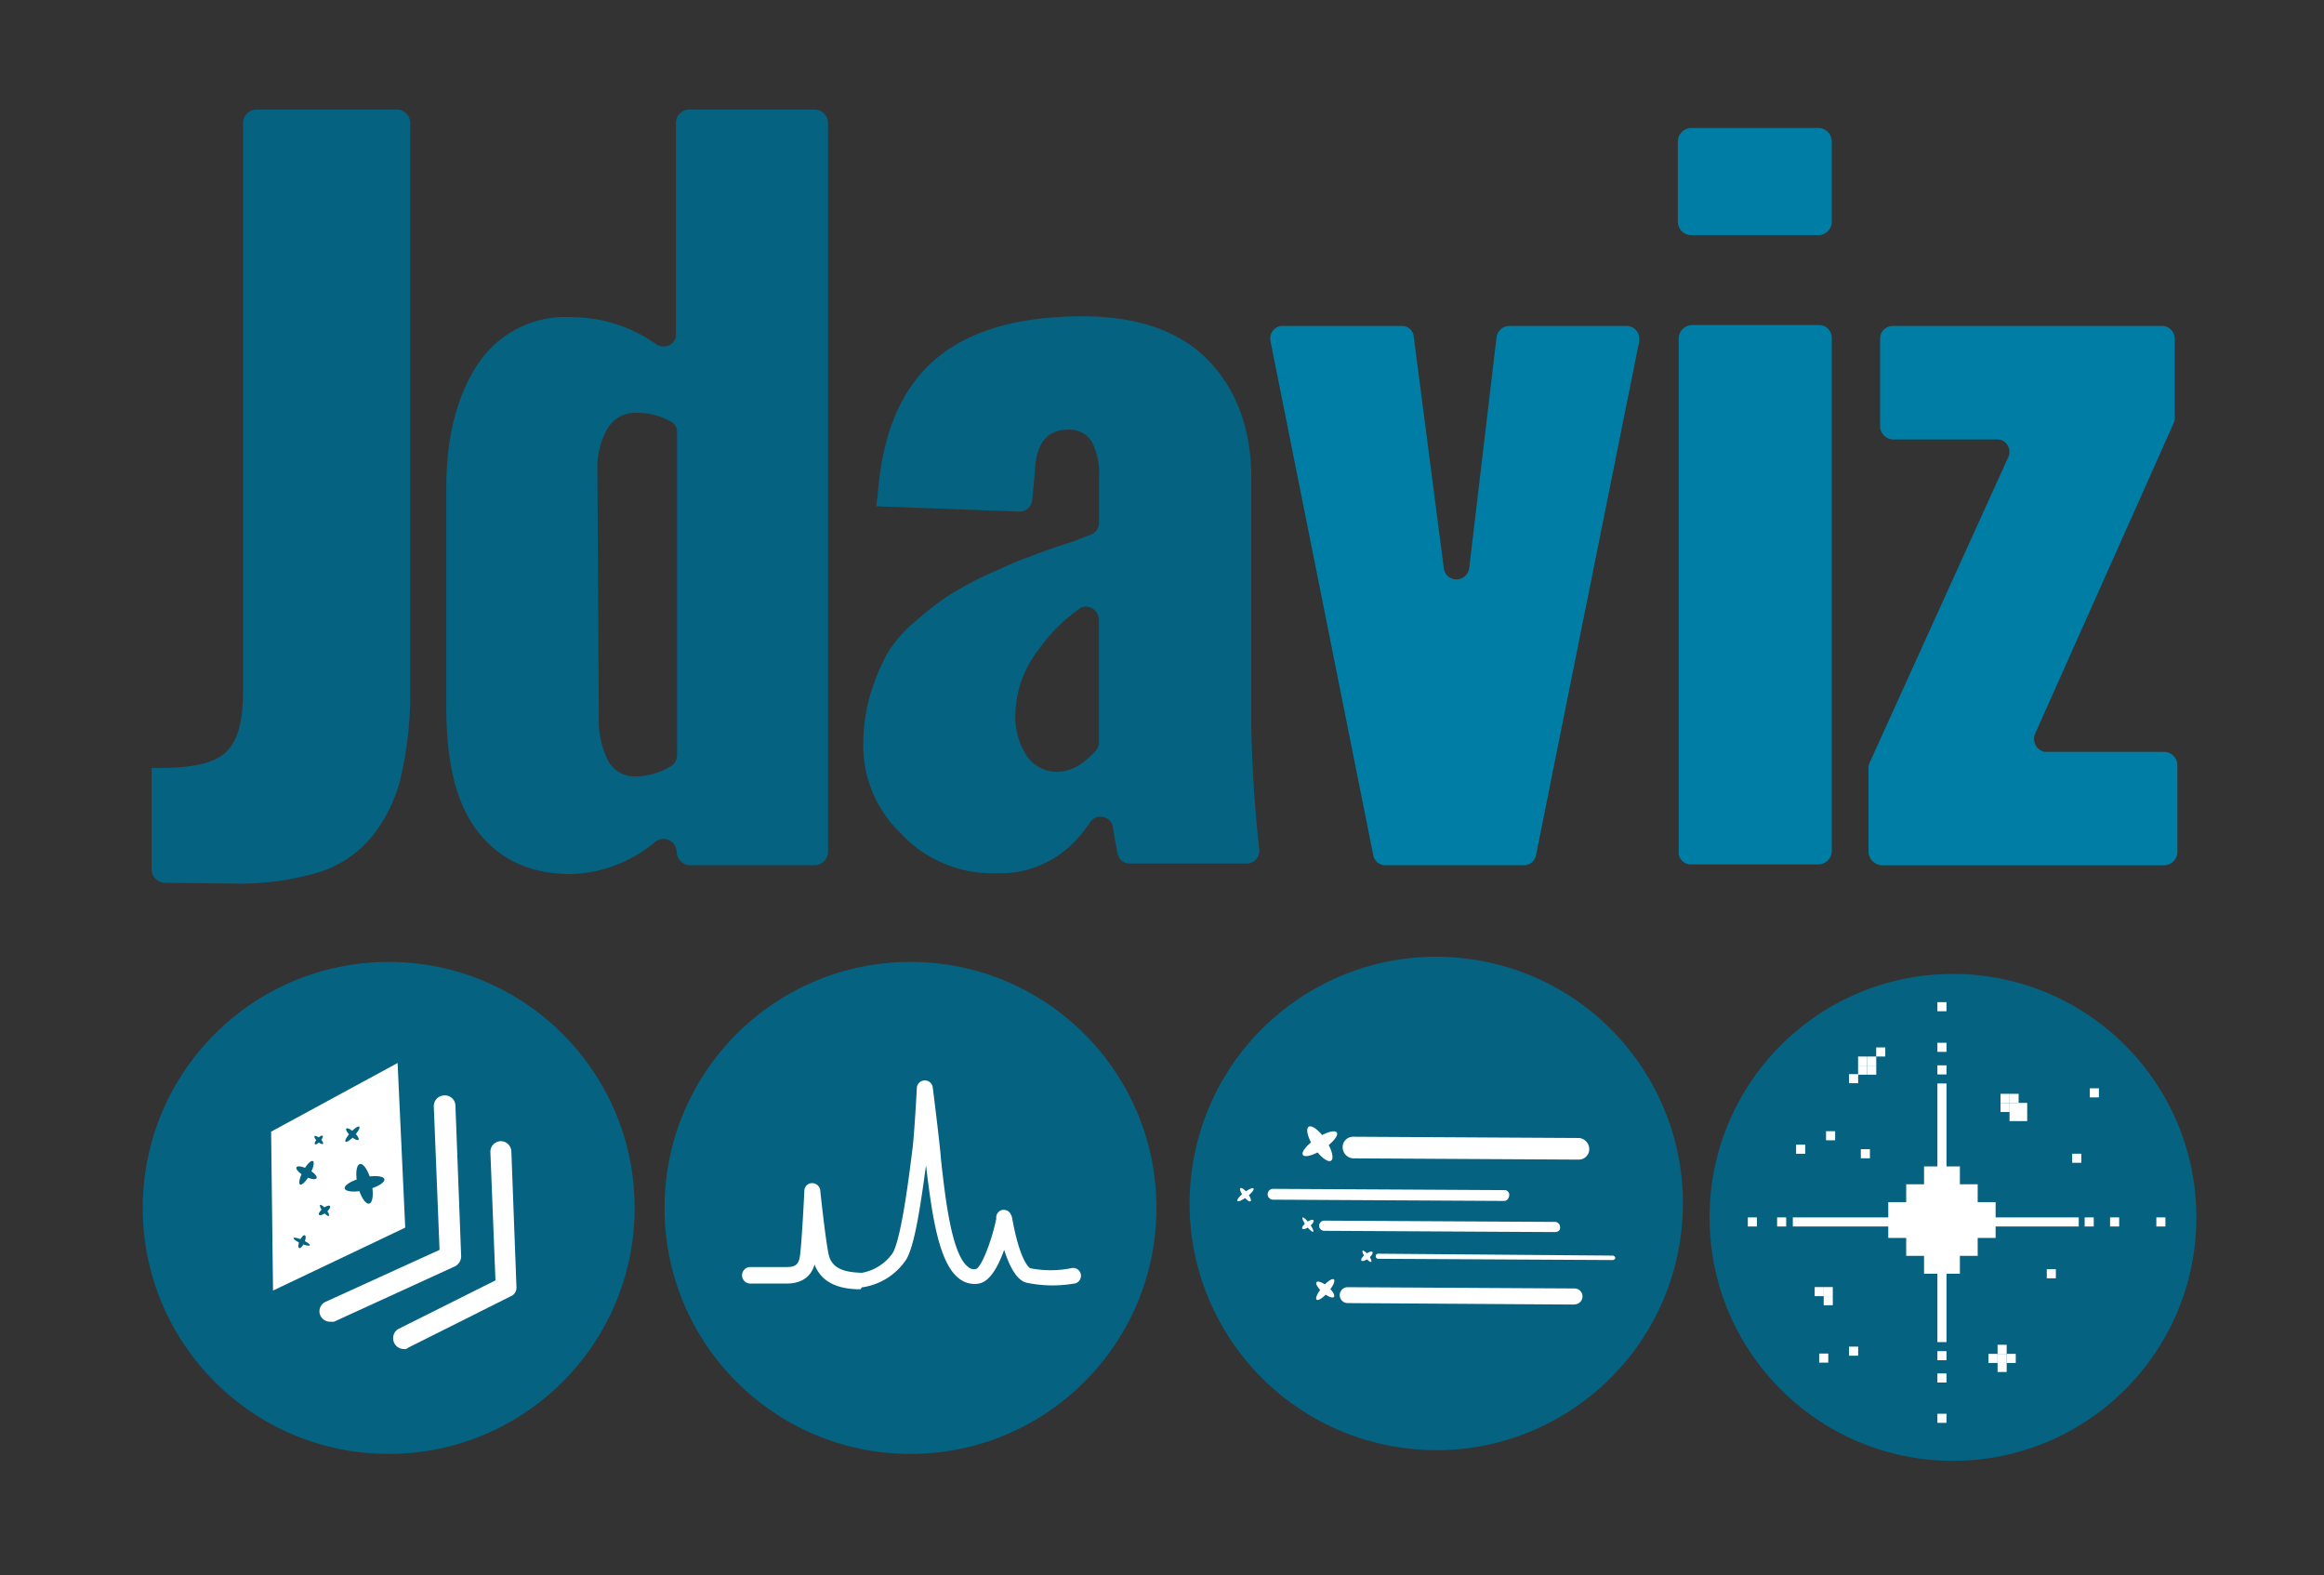 <svg id="Layer_1" data-name="Layer 1" xmlns="http://www.w3.org/2000/svg" viewBox="0 0 365.67 247.83"><rect x="0" y="0" width="365.67" height="247.83" fill="#333333" stroke="none"/><defs><style>.cls-1{fill:#056281;}.cls-2{fill:#007da4;}.cls-3{fill:#fff;}</style></defs><path class="cls-1" d="M25.93,138.89a2.13,2.13,0,0,1-2.07-2.08v-16h1.38c4.85,0,8.17-.69,10-2.22,2.07-1.66,3-4.84,3-9.82V19.31a2.12,2.12,0,0,1,2.08-2.07H62.47a2.12,2.12,0,0,1,2.08,2.07v90.38A58.29,58.29,0,0,1,63,122.56a23.89,23.89,0,0,1-4.43,9,17.7,17.7,0,0,1-8.44,5.68A43.86,43.86,0,0,1,36.73,139Z"/><path class="cls-1" d="M70.22,111.21V76.75q0-12,5-19.52A16.49,16.49,0,0,1,89.88,49.9a23.1,23.1,0,0,1,13.42,4.29,2,2,0,0,0,2.77-.56,1.46,1.46,0,0,0,.28-1.1V19.31a2.11,2.11,0,0,1,2.07-2.07h19.79a2.12,2.12,0,0,1,2.08,2.07V134.05a2.13,2.13,0,0,1-2.08,2.07H108.56a2.13,2.13,0,0,1-2.08-2.07h0a2.12,2.12,0,0,0-2.07-2.08,2.29,2.29,0,0,0-1.25.41,21.43,21.43,0,0,1-13.28,5.13c-6.37,0-11.21-2.22-14.67-6.65S70.22,119.93,70.22,111.21Zm24,1.52a14.17,14.17,0,0,0,1.38,6.78,4.76,4.76,0,0,0,4.71,2.63,11.06,11.06,0,0,0,5.12-1.52,2,2,0,0,0,1.1-1.8V68a1.79,1.79,0,0,0-1.24-1.8,10.23,10.23,0,0,0-5-1.25,5,5,0,0,0-4.71,2.49A12.37,12.37,0,0,0,94,74.12Z"/><path class="cls-1" d="M135.83,117a29.19,29.19,0,0,1,1.1-7.75,35.83,35.83,0,0,1,2.63-6.36A19.89,19.89,0,0,1,144,97.78a47.22,47.22,0,0,1,5.12-4,53.64,53.64,0,0,1,6.09-3.32c2.49-1.11,4.57-2.08,6.09-2.63s3.6-1.38,6.23-2.21c1.8-.56,3-1.11,4.15-1.53a2,2,0,0,0,1.25-1.93V75.09a10.87,10.87,0,0,0-1.11-5.54,4.06,4.06,0,0,0-3.88-1.94c-3.18,0-5,2.22-5.12,6.78l-.41,4.3a2,2,0,0,1-2.08,1.79l-22.42-.83a8,8,0,0,1,.14-1.38c.14-.83,0-1.11.14-1.25v-.13c.83-9.28,3.87-16.06,9.13-20.49s13-6.64,23-6.64c8.72,0,15.36,2.35,19.79,6.92s6.78,10.79,6.78,18.55v39.58c.14,6.23.55,12.59,1.25,18.82a2,2,0,0,1-1.8,2.21H177.76a1.94,1.94,0,0,1-1.94-1.66c-.27-1.52-.55-2.76-.69-4a2,2,0,0,0-2.35-1.66,2,2,0,0,0-1.25.83,20.18,20.18,0,0,1-3.6,4.15,16.16,16.16,0,0,1-11.07,3.88A19.67,19.67,0,0,1,141.64,131,19,19,0,0,1,135.83,117Zm23.94-4.7a11.16,11.16,0,0,0,1.8,6.64,5.77,5.77,0,0,0,4.7,2.49,6.79,6.79,0,0,0,3.6-1.11A13.78,13.78,0,0,0,172.5,118a2.2,2.2,0,0,0,.42-1.24V97.51a2.13,2.13,0,0,0-2.08-2.08,1.58,1.58,0,0,0-1.11.42,26.42,26.42,0,0,0-6.22,6.22A17.19,17.19,0,0,0,159.77,112.32Z"/><path class="cls-2" d="M201.84,51.28h18.69a1.85,1.85,0,0,1,1.93,1.8l4.71,36.26a2,2,0,0,0,2.21,1.8,2.06,2.06,0,0,0,1.8-1.8l4.29-36.26a2.07,2.07,0,0,1,1.94-1.8H256a2,2,0,0,1,1.93,2.08v.27L241.7,134.46a1.94,1.94,0,0,1-1.94,1.66H218a1.94,1.94,0,0,1-1.94-1.66L199.9,53.63a2,2,0,0,1,1.67-2.35Z"/><path class="cls-2" d="M264,35V22.22a2.13,2.13,0,0,1,2.08-2.08h20.07a2.12,2.12,0,0,1,2.07,2.08h0V35A2.12,2.12,0,0,1,286.13,37H266.06A2.13,2.13,0,0,1,264,35Zm.14,99.1V53.22a2.13,2.13,0,0,1,2.08-2.08h19.93a2,2,0,0,1,2.07,1.94h0v80.83a2.12,2.12,0,0,1-2.07,2.07H266.2a1.92,1.92,0,0,1-2.08-1.93Z"/><path class="cls-2" d="M294,134.05V120.9a1.72,1.72,0,0,1,.14-.83L316,71.9a2,2,0,0,0-1-2.63,1.83,1.83,0,0,0-.83-.13H297.89a2.13,2.13,0,0,1-2.07-2.08h0V53.36a2,2,0,0,1,1.93-2.08H340.1a2,2,0,0,1,2.08,2.08V65.68a1.76,1.76,0,0,1-.14.83l-21.86,49a2.09,2.09,0,0,0,1.1,2.63,1.25,1.25,0,0,0,.69.14h18.55a2.13,2.13,0,0,1,2.08,2.07h0v13.71a2.13,2.13,0,0,1-2.08,2.07H296.09A2.23,2.23,0,0,1,294,134.05Z"/><circle class="cls-1" cx="225.48" cy="190.02" r="38.7" transform="matrix(0.16, -0.99, 0.99, 0.16, 1.79, 382.15)"/><path class="cls-3" d="M248.46,182.43l-35.6-.2a1.76,1.76,0,0,1-1.6-1.8,1.64,1.64,0,0,1,1.6-1.6l35.6.2a1.76,1.76,0,0,1,1.6,1.8,1.64,1.64,0,0,1-1.6,1.6Z"/><path class="cls-3" d="M244.66,193.83l-36.3-.2a.8.8,0,1,1,0-1.6l36.3.2a.79.79,0,0,1,.8.8c.1.5-.3.8-.8.8Z"/><path class="cls-3" d="M236.66,188.93l-36.3-.2a.85.85,0,1,1-.1-1.7h.2l36.3.2a.74.74,0,0,1,.7.9C237.36,188.63,237.06,188.93,236.66,188.93Z"/><path class="cls-3" d="M253.76,198.23l-36.9-.2a.4.4,0,0,1,0-.8l36.9.3a.43.43,0,0,1,.4.4A.45.45,0,0,1,253.76,198.23Z"/><path class="cls-3" d="M247.56,205.23,212,205a1.25,1.25,0,0,1,.1-2.5l35.6.2a1.25,1.25,0,1,1,.1,2.5Z"/><ellipse class="cls-3" cx="208.52" cy="202.85" rx="2.1" ry="0.6" transform="translate(-81.12 229.99) rotate(-49.56)"/><ellipse class="cls-3" cx="208.52" cy="202.85" rx="0.6" ry="1.8" transform="translate(-81.12 229.99) rotate(-49.56)"/><ellipse class="cls-3" cx="207.68" cy="179.92" rx="3.2" ry="1" transform="translate(-64.8 144.43) rotate(-33.48)"/><ellipse class="cls-3" cx="207.68" cy="179.92" rx="1.1" ry="3.2" transform="translate(-64.8 144.43) rotate(-33.48)"/><ellipse class="cls-3" cx="205.78" cy="192.65" rx="0.3" ry="1.4" transform="translate(-74.45 162.2) rotate(-36.91)"/><ellipse class="cls-3" cx="205.79" cy="192.63" rx="1.1" ry="0.4" transform="translate(-74.44 162.2) rotate(-36.91)"/><ellipse class="cls-3" cx="195.97" cy="187.94" rx="0.4" ry="1.3" transform="translate(-74.01 159.04) rotate(-37.69)"/><ellipse class="cls-3" cx="195.97" cy="187.94" rx="1.6" ry="0.4" transform="translate(-74.01 159.04) rotate(-37.69)"/><ellipse class="cls-3" cx="215.08" cy="197.63" rx="0.3" ry="1.1" transform="translate(-75.95 172.75) rotate(-37.69)"/><ellipse class="cls-3" cx="215.08" cy="197.63" rx="1.1" ry="0.4" transform="translate(-75.95 172.75) rotate(-37.69)"/><circle class="cls-1" cx="143.26" cy="190.03" r="38.7"/><path class="cls-3" d="M135.36,202.83q-5.7,0-7.2-3.9c-.4,1.5-1.6,3-4.4,3h-5.7a1.3,1.3,0,1,1,0-2.6h5.7c1.4,0,1.9-.4,2.1-1.7.3-2,.7-10.2.7-10.3a1.22,1.22,0,0,1,1.2-1.2,1.3,1.3,0,0,1,1.3,1.1c0,.1.8,7.6,1.3,10,.5,2.6,3,2.9,5,3h.3a7.55,7.55,0,0,0,4.8-3.1c1.3-2.2,2.5-11.4,3.1-16.3.3-2.1.7-9.6.7-9.7a1.26,1.26,0,0,1,2.5-.1s.8,6.3,1.2,10.2l.1,1.2c.7,6.3,1.7,15,4.3,16.9a1.31,1.31,0,0,0,1.2.3c.8-.2,2.4-4.1,3.2-7.9a1.25,1.25,0,0,1,1-1.4h0c.4,0,1.2,0,1.5,1.3,1.1,6.2,2.5,7.8,2.9,7.9a16.69,16.69,0,0,0,6.3,0,1.24,1.24,0,1,1,.6,2.4H169a19.91,19.91,0,0,1-7.3-.1c-.6-.1-2.2-.5-3.7-5.2-.9,2.5-2.2,5-4,5.3a3.88,3.88,0,0,1-3.1-.8c-3.3-2.5-4.3-10.5-5.2-17.8-.9,6.7-1.8,12.6-3.1,14.8a10,10,0,0,1-7,4.4l-.2.3Z"/><circle class="cls-1" cx="61.16" cy="190.03" r="38.7"/><polygon class="cls-3" points="63.76 193.13 42.96 203.03 42.66 178.03 62.56 167.23 63.76 193.13"/><ellipse class="cls-1" cx="48.23" cy="184.49" rx="2.1" ry="0.6" transform="translate(-136.88 138.69) rotate(-61.45)"/><ellipse class="cls-1" cx="48.23" cy="184.49" rx="0.6" ry="1.8" transform="translate(-136.88 138.69) rotate(-61.45)"/><ellipse class="cls-1" cx="57.37" cy="186.23" rx="3.2" ry="1" transform="translate(-41.02 18.03) rotate(-13.2)"/><ellipse class="cls-1" cx="57.37" cy="186.23" rx="1.1" ry="3.2" transform="translate(-41.02 18.03) rotate(-13.2)"/><ellipse class="cls-1" cx="47.47" cy="195.35" rx="0.3" ry="1.4" transform="translate(-150.22 158.84) rotate(-65.88)"/><ellipse class="cls-1" cx="47.51" cy="195.34" rx="1.1" ry="0.4" transform="translate(-150.18 158.87) rotate(-65.88)"/><ellipse class="cls-1" cx="55.45" cy="178.43" rx="0.4" ry="1.3" transform="translate(-113.51 98.65) rotate(-47.46)"/><ellipse class="cls-1" cx="55.45" cy="178.43" rx="1.6" ry="0.4" transform="translate(-113.51 98.65) rotate(-47.46)"/><ellipse class="cls-1" cx="50.15" cy="179.34" rx="0.3" ry="0.9" transform="translate(-115.89 95.04) rotate(-47.46)"/><ellipse class="cls-1" cx="50.15" cy="179.34" rx="0.9" ry="0.3" transform="translate(-115.89 95.04) rotate(-47.46)"/><ellipse class="cls-1" cx="51.06" cy="190.42" rx="0.3" ry="1.1" transform="translate(-107.93 73.85) rotate(-38.74)"/><ellipse class="cls-1" cx="51.06" cy="190.42" rx="1.1" ry="0.4" transform="translate(-107.93 73.85) rotate(-38.74)"/><path class="cls-3" d="M51.86,207.93a1.67,1.67,0,0,1-1.6-1.7,1.69,1.69,0,0,1,.9-1.4l18-8.2-.9-22.5a1.68,1.68,0,0,1,1.6-1.8h0a1.67,1.67,0,0,1,1.8,1.5v.1l.9,23.7a1.78,1.78,0,0,1-1,1.6l-19,8.7Z"/><path class="cls-3" d="M63.56,212.23a1.69,1.69,0,0,1-1.7-1.7,1.65,1.65,0,0,1,.9-1.5l15.2-7.6-.8-20.2a1.67,1.67,0,0,1,1.6-1.7h0a1.67,1.67,0,0,1,1.7,1.6l.8,21.3a1.46,1.46,0,0,1-.9,1.5L64.26,212A.84.84,0,0,1,63.56,212.23Z"/><circle class="cls-1" cx="307.29" cy="191.52" r="38.3"/><polygon class="cls-3" points="311.18 189.12 311.18 186.31 308.38 186.31 308.38 183.5 305.56 183.5 302.74 183.5 302.74 186.31 299.93 186.31 299.93 189.12 297.11 189.12 297.11 191.94 297.11 194.75 299.93 194.75 299.93 197.57 302.74 197.57 302.74 200.38 305.56 200.38 308.38 200.38 308.38 197.57 311.18 197.57 311.18 194.75 314 194.75 314 191.94 314 189.12 311.18 189.12"/><rect class="cls-3" x="282.09" y="191.52" width="44.99" height="1.43"/><rect class="cls-3" x="304.84" y="170.45" width="1.43" height="40.69"/><rect class="cls-3" x="286.24" y="212.94" width="1.43" height="1.43"/><rect class="cls-3" x="290.94" y="211.85" width="1.43" height="1.43"/><rect class="cls-3" x="285.53" y="202.48" width="1.43" height="1.43"/><rect class="cls-3" x="286.95" y="202.48" width="1.43" height="1.43"/><rect class="cls-3" x="286.95" y="203.91" width="1.43" height="1.43"/><rect class="cls-3" x="326.05" y="181.5" width="1.43" height="1.43"/><rect class="cls-3" x="322.05" y="199.67" width="1.43" height="1.43"/><rect class="cls-3" x="312.88" y="212.99" width="1.43" height="1.43"/><rect class="cls-3" x="314.31" y="214.41" width="1.43" height="1.43"/><rect class="cls-3" x="314.31" y="212.99" width="1.43" height="1.43"/><rect class="cls-3" x="315.74" y="212.99" width="1.43" height="1.43"/><rect class="cls-3" x="314.31" y="211.56" width="1.43" height="1.43"/><rect class="cls-3" x="293.79" y="166.21" width="1.43" height="1.43"/><rect class="cls-3" x="292.36" y="166.21" width="1.43" height="1.43"/><rect class="cls-3" x="293.79" y="167.64" width="1.43" height="1.43"/><rect class="cls-3" x="292.36" y="167.64" width="1.43" height="1.43"/><rect class="cls-3" x="290.94" y="168.98" width="1.43" height="1.43"/><rect class="cls-3" x="295.21" y="164.78" width="1.43" height="1.43"/><rect class="cls-3" x="317.54" y="174.94" width="1.43" height="1.43"/><rect class="cls-3" x="317.54" y="173.51" width="1.43" height="1.43"/><rect class="cls-3" x="316.19" y="173.51" width="1.43" height="1.43"/><rect class="cls-3" x="314.77" y="173.51" width="1.43" height="1.43"/><rect class="cls-3" x="316.19" y="172.08" width="1.43" height="1.43"/><rect class="cls-3" x="314.77" y="172.08" width="1.43" height="1.43"/><rect class="cls-3" x="316.19" y="174.94" width="1.43" height="1.43"/><rect class="cls-3" x="287.32" y="177.96" width="1.43" height="1.43"/><rect class="cls-3" x="292.79" y="180.79" width="1.43" height="1.43"/><rect class="cls-3" x="282.61" y="180.08" width="1.43" height="1.43"/><rect class="cls-3" x="328.82" y="171.21" width="1.43" height="1.43"/><rect class="cls-3" x="304.84" y="212.56" width="1.43" height="1.43"/><rect class="cls-3" x="304.84" y="167.6" width="1.43" height="1.43"/><rect class="cls-3" x="328.01" y="191.52" width="1.43" height="1.43"/><rect class="cls-3" x="332.01" y="191.52" width="1.43" height="1.43"/><rect class="cls-3" x="279.62" y="191.52" width="1.43" height="1.43"/><rect class="cls-3" x="275.01" y="191.52" width="1.43" height="1.43"/><rect class="cls-3" x="339.29" y="191.52" width="1.43" height="1.43"/><rect class="cls-3" x="304.84" y="164.05" width="1.43" height="1.43"/><rect class="cls-3" x="304.84" y="216.07" width="1.43" height="1.43"/><rect class="cls-3" x="304.84" y="157.66" width="1.43" height="1.43"/><rect class="cls-3" x="304.84" y="222.41" width="1.43" height="1.43"/></svg>
